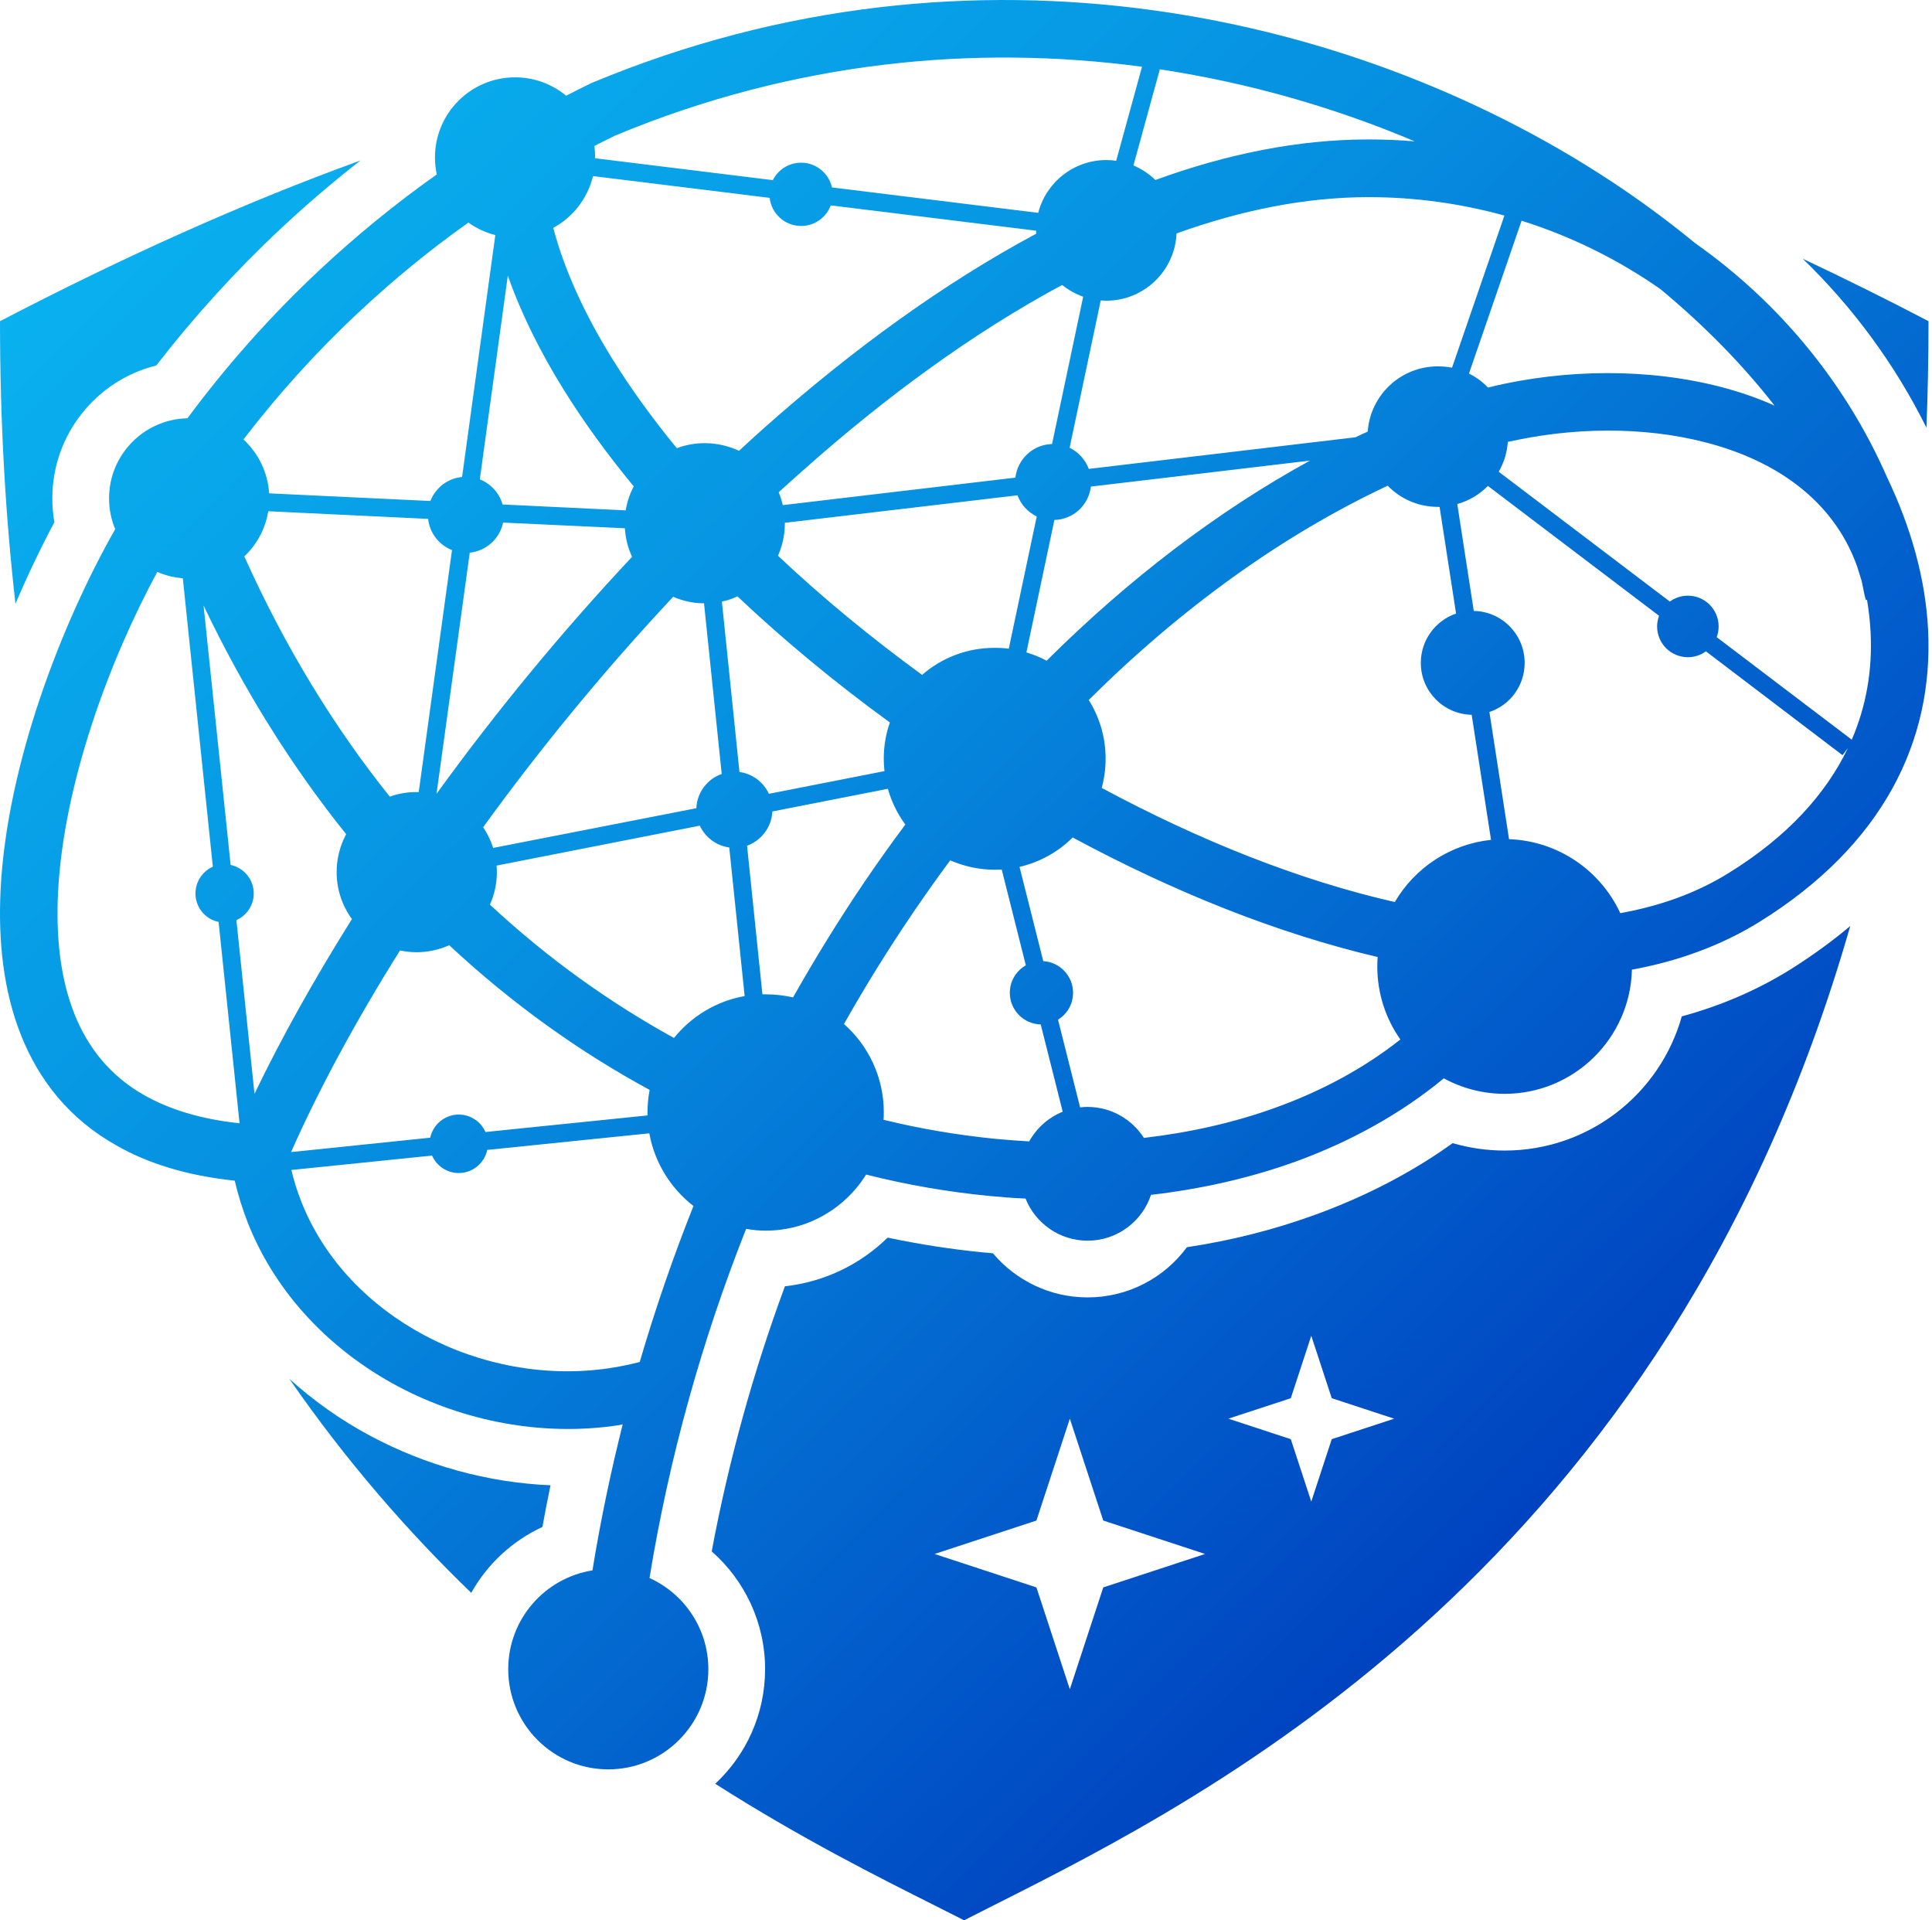 <svg width="322" height="320" viewBox="0 0 322 320" fill="none" xmlns="http://www.w3.org/2000/svg">
<path fill-rule="evenodd" clip-rule="evenodd" d="M165.984 317.306C201.615 299.345 277.833 260.924 308.373 154.31C305.348 156.855 301.992 159.291 298.294 161.618H298.284C292.761 165.036 286.732 167.617 280.3 169.362C276.671 182.27 264.829 191.724 250.769 191.724C247.766 191.724 244.861 191.287 242.115 190.488C235.272 195.396 227.532 199.395 219.118 202.45H219.111C212.421 204.886 205.279 206.704 197.815 207.831C194.066 212.921 188.045 216.193 181.264 216.193C174.934 216.193 169.269 213.321 165.495 208.849C164.988 208.777 164.477 208.74 163.969 208.704L163.964 208.704H163.957C158.674 208.195 153.318 207.358 147.937 206.231C143.406 210.667 137.447 213.612 130.819 214.339C125.594 228.483 121.463 243.281 118.62 258.516C124.07 263.316 127.514 270.333 127.514 278.15C127.514 285.677 124.318 292.476 119.206 297.239C133.378 306.267 146.245 312.728 155.977 317.614C157.65 318.454 159.231 319.248 160.71 320L160.95 319.855C162.519 319.052 164.201 318.205 165.984 317.306ZM218.545 222.586L221.959 232.989L232.362 236.403L221.959 239.817L218.545 250.22L215.132 239.817L204.729 236.403L215.132 232.989L218.545 222.586ZM178.306 236.404L183.876 253.377L200.849 258.947L183.876 264.518L178.306 281.491L172.738 264.518L155.764 258.947L172.738 253.377L178.306 236.404Z" fill="url(#paint0_linear_61_320)"/>
<path fill-rule="evenodd" clip-rule="evenodd" d="M127.608 205.068C126.496 205.068 125.419 204.959 124.354 204.777C117.057 223.175 111.552 242.736 108.25 262.952C114.028 265.57 118.06 271.387 118.06 278.15C118.06 287.349 110.592 294.839 101.378 294.839C92.168 294.839 84.704 287.349 84.704 278.15C84.704 269.824 90.783 262.952 98.742 261.68C100.077 253.462 101.771 245.354 103.782 237.355L102.796 237.537C90.274 239.355 77.29 236.846 66.277 230.992C55.187 225.065 46.065 215.721 41.345 203.868C40.436 201.541 39.687 199.177 39.124 196.741C31.161 195.905 24.612 193.869 19.304 190.815C11.592 186.451 6.52 180.089 3.502 172.49C0.611 165.254 -0.338 156.891 0.102 148.201C1.16 127.331 10.29 103.843 19.202 88.172C18.54 86.608 18.177 84.863 18.177 83.045C18.177 75.773 23.998 69.847 31.244 69.701C37.807 60.829 45.17 52.576 53.224 45.027C59.361 39.286 65.895 33.949 72.796 29.066C72.596 28.149 72.494 27.211 72.494 26.237C72.494 18.867 78.479 12.886 85.842 12.886C89.078 12.886 92.041 14.034 94.357 15.951C95.703 15.253 97.062 14.573 98.437 13.904L98.702 13.784C162.339 -12.762 227.379 2.265 270.454 31.494C274.683 34.37 278.704 37.385 282.504 40.504C284.282 41.759 286.016 43.068 287.703 44.438C299.163 53.739 308.442 65.701 314.489 79.482C318.543 87.953 320.921 96.534 321.346 104.897C322.292 123.44 313.867 140.784 293.302 153.583C286.91 157.546 279.726 160.164 271.985 161.582C271.705 173.035 262.317 182.27 250.769 182.27C247.1 182.27 243.642 181.325 240.635 179.689C233.553 185.543 225.179 190.197 215.896 193.578C208.417 196.269 200.327 198.123 191.834 199.104C190.365 203.54 186.187 206.74 181.264 206.74C176.574 206.74 172.563 203.831 170.923 199.723C168.916 199.65 166.891 199.468 164.869 199.286C158.121 198.632 151.249 197.468 144.352 195.723C140.876 201.322 134.676 205.068 127.608 205.068ZM101.418 228.01C103.171 227.756 104.916 227.392 106.622 226.956C109.214 218.084 112.217 209.394 115.577 200.959C111.788 198.014 109.105 193.76 108.221 188.851L81.21 191.615C80.744 193.796 78.792 195.469 76.457 195.469C74.465 195.469 72.763 194.269 72.007 192.56L48.559 194.96C49.002 196.814 49.566 198.596 50.246 200.305C54.082 209.976 61.605 217.648 70.775 222.52C80.003 227.465 90.914 229.537 101.418 228.01ZM71.705 189.579C72.171 187.397 74.123 185.724 76.457 185.724C78.45 185.724 80.155 186.924 80.908 188.633L107.919 185.87L107.916 185.361C107.916 184.088 108.039 182.852 108.269 181.616C96.674 175.325 85.398 167.326 74.876 157.509C73.214 158.237 71.389 158.673 69.462 158.673C68.506 158.673 67.568 158.564 66.669 158.382C59.248 170.199 53.1 181.616 48.512 191.978L71.705 189.579ZM168.302 165.436C168.302 163.472 169.378 161.764 170.974 160.855L166.953 144.893C166.761 144.893 166.569 144.901 166.376 144.91C166.179 144.92 165.982 144.929 165.782 144.929C163.142 144.929 160.637 144.347 158.368 143.365C156.263 146.201 154.209 149.11 152.198 152.055C148.148 158.018 144.294 164.199 140.665 170.635C144.737 174.235 147.301 179.507 147.301 185.361C147.301 185.761 147.29 186.197 147.26 186.597C153.485 188.124 159.685 189.142 165.775 189.76C167.706 189.942 169.629 190.087 171.53 190.196C172.77 187.978 174.745 186.197 177.119 185.252L173.454 170.708C170.6 170.635 168.302 168.308 168.302 165.436ZM178.846 165.436C178.846 167.326 177.843 168.999 176.337 169.908L180.017 184.524C180.424 184.488 180.838 184.452 181.264 184.452C185.205 184.452 188.67 186.524 190.652 189.615C198.426 188.706 205.81 187.033 212.624 184.561C220.39 181.761 227.408 177.944 233.393 173.217C230.971 169.763 229.549 165.581 229.549 161.036C229.549 160.527 229.575 159.982 229.611 159.473C212.966 155.582 195.553 148.601 178.781 139.548C176.385 141.947 173.33 143.656 169.923 144.456L173.879 160.164C176.65 160.309 178.846 162.636 178.846 165.436ZM32.579 148.892C32.579 146.892 33.768 145.183 35.473 144.42L30.47 96.353C28.961 96.243 27.536 95.88 26.216 95.298C18.315 109.878 10.61 130.458 9.676 148.674C9.305 156.128 10.061 163.072 12.407 168.963C14.632 174.562 18.366 179.289 24.034 182.488C28.19 184.852 33.441 186.488 39.927 187.179L36.433 153.619C34.23 153.183 32.579 151.219 32.579 148.892ZM42.291 148.892C42.291 150.855 41.102 152.564 39.4 153.328L42.418 182.27C46.821 173.107 52.293 163.291 58.656 153.146C57.052 150.965 56.107 148.238 56.107 145.329C56.107 143.038 56.685 140.893 57.692 139.002C48.813 127.949 40.774 115.259 33.928 100.897L38.44 144.129C40.64 144.602 42.291 146.529 42.291 148.892ZM121.543 141.22C119.365 140.929 117.533 139.511 116.635 137.584L82.766 144.238C82.795 144.602 82.81 144.965 82.81 145.329C82.81 147.256 82.395 149.11 81.657 150.746C91.347 159.763 101.695 167.108 112.33 172.962C115.239 169.363 119.376 166.817 124.11 165.981L121.543 141.22ZM128.724 135.221C128.612 137.839 126.888 140.057 124.51 140.929L127.07 165.69H127.608C129.179 165.69 130.71 165.872 132.178 166.199C135.974 159.473 140.025 152.928 144.275 146.674C146.428 143.511 148.628 140.42 150.889 137.403C149.584 135.621 148.595 133.621 147.977 131.439L128.724 135.221ZM254.11 110.46C254.11 114.278 251.652 117.514 248.235 118.641L251.507 139.838C259.742 140.129 266.785 145.111 270.05 152.164C276.715 150.965 282.842 148.783 288.23 145.402C297.851 139.439 304.301 132.348 307.991 124.64L307.086 125.84L284.318 108.533C283.478 109.151 282.442 109.515 281.318 109.515C278.482 109.515 276.184 107.224 276.184 104.388C276.184 103.77 276.304 103.188 276.504 102.606L247.984 80.972C246.591 82.391 244.846 83.445 242.879 83.99L245.631 101.806C250.329 101.879 254.11 105.733 254.11 110.46ZM236.803 110.46C236.803 106.642 239.261 103.406 242.679 102.243L239.93 84.463H239.632C236.363 84.463 233.407 83.118 231.28 80.936C213.693 89.19 196.819 101.37 181.457 116.641C183.235 119.477 184.271 122.822 184.271 126.422C184.271 128.094 184.042 129.73 183.62 131.294C199.84 140.02 216.587 146.711 232.466 150.31C235.789 144.638 241.657 140.675 248.504 139.948L245.279 119.113C240.577 119.004 236.803 115.187 236.803 110.46ZM116.057 134.676C116.173 132.021 117.904 129.803 120.285 128.967L117.337 100.534C115.522 100.534 113.781 100.134 112.199 99.443C100.648 111.769 89.962 124.822 80.526 137.839C81.235 138.893 81.802 140.057 82.191 141.293L116.057 134.676ZM75.334 91.662C73.181 90.826 71.607 88.826 71.353 86.463L44.708 85.19C44.236 88.135 42.792 90.753 40.72 92.717C47.581 107.988 55.794 121.295 64.964 132.748C66.368 132.239 67.884 131.985 69.462 131.985H69.789L75.334 91.662ZM123.245 128.64C125.427 128.931 127.263 130.349 128.15 132.276L147.413 128.495C147.337 127.84 147.293 127.149 147.293 126.422C147.293 124.313 147.653 122.277 148.311 120.386C139.247 113.805 130.68 106.715 122.9 99.37C122.081 99.77 121.212 100.061 120.314 100.243L123.245 128.64ZM83.849 87.081C83.304 89.735 81.061 91.808 78.294 92.098L72.756 132.276C82.472 118.859 93.466 105.442 105.345 92.789C104.665 91.335 104.247 89.735 104.145 88.026L83.849 87.081ZM278.308 100.243C279.151 99.625 280.187 99.261 281.318 99.261C284.143 99.261 286.438 101.552 286.438 104.388C286.438 105.006 286.328 105.624 286.114 106.17L308.628 123.259C311.086 117.55 312.078 111.551 311.766 105.37C311.675 103.588 311.478 101.77 311.169 99.952L310.991 99.989C310.801 99.436 310.64 98.615 310.492 97.858C310.416 97.469 310.343 97.098 310.271 96.789L309.522 94.389C306.028 84.608 298.094 78.355 288.408 74.973C278.238 71.41 266.145 70.937 255.005 72.901C253.758 73.119 252.529 73.373 251.311 73.628C251.173 75.446 250.642 77.118 249.787 78.609L278.308 100.243ZM172.789 86.063C171.312 85.336 170.156 84.099 169.582 82.536L130.811 87.117V87.19C130.811 89.117 130.404 90.935 129.666 92.608C137.022 99.552 145.115 106.206 153.685 112.46C156.929 109.624 161.154 107.951 165.782 107.951C166.578 107.951 167.36 107.988 168.131 108.097L172.789 86.063ZM181.813 81.082C181.446 84.172 178.882 86.572 175.734 86.644L171.065 108.715C172.247 109.078 173.381 109.515 174.439 110.096C188.078 96.534 202.865 85.226 218.329 76.755L181.813 81.082ZM79.97 79.882C81.806 80.609 83.22 82.136 83.758 84.063L104.287 85.045C104.513 83.627 104.974 82.281 105.625 81.045C101.207 75.7 97.288 70.319 93.95 64.938C89.991 58.575 86.835 52.175 84.635 45.925L79.97 79.882ZM169.229 79.591C169.596 76.5 172.171 74.064 175.341 73.991L180.529 49.449C179.25 48.976 178.061 48.321 177.024 47.485C162.262 55.411 147.693 66.065 133.869 78.355C132.506 79.554 131.135 80.79 129.782 82.027C130.066 82.718 130.299 83.445 130.466 84.172C138.427 83.232 146.383 82.291 154.34 81.351C159.302 80.764 164.265 80.177 169.229 79.591ZM71.734 83.481C72.578 81.299 74.6 79.7 77.014 79.482L82.555 39.174C80.922 38.759 79.399 38.039 78.068 37.087C71.622 41.664 65.524 46.653 59.798 52.03C52.809 58.538 46.388 65.665 40.578 73.228C43.032 75.519 44.628 78.645 44.854 82.209L71.734 83.481ZM178.271 74.61C179.748 75.337 180.9 76.609 181.464 78.136L225.928 72.864C226.597 72.537 227.277 72.21 227.953 71.919C228.382 65.847 233.444 61.047 239.632 61.047C240.446 61.047 241.239 61.12 242.006 61.266L250.736 35.919C243.482 33.92 235.887 32.85 228.11 32.85C217.609 32.85 206.868 35.018 196.091 38.901C195.811 45.129 190.681 50.103 184.395 50.103C184.233 50.103 184.073 50.094 183.915 50.085C183.76 50.076 183.607 50.067 183.456 50.067L178.271 74.61ZM133.517 37.654C130.804 37.654 128.568 35.603 128.277 32.97L98.833 29.342C97.939 33.065 95.495 36.185 92.212 37.97C94.059 45.009 97.459 52.394 102.102 59.884C105.167 64.793 108.763 69.774 112.803 74.682C114.253 74.137 115.824 73.846 117.46 73.846C119.5 73.846 121.434 74.319 123.169 75.118C124.609 73.773 126.063 72.464 127.528 71.155C141.923 58.393 157.158 47.267 172.694 38.948L172.679 38.439L138.458 34.225C137.709 36.228 135.778 37.654 133.517 37.654ZM253.598 36.778L244.828 62.247C246.006 62.829 247.086 63.629 247.998 64.574C249.751 64.138 251.54 63.774 253.347 63.447C265.953 61.229 279.769 61.811 291.564 65.919C292.99 66.428 294.389 66.974 295.76 67.592C290.503 60.829 284.1 54.285 276.737 48.176C269.701 43.257 261.902 39.395 253.598 36.778ZM133.517 27.109C136.033 27.109 138.138 28.877 138.661 31.233L173.036 35.468C174.334 30.411 178.922 26.669 184.395 26.669C184.944 26.669 185.496 26.709 186.034 26.786L190.336 11.126C162.542 7.399 132.382 10.162 102.549 22.579C101.378 23.15 100.215 23.732 99.055 24.328C99.15 24.95 99.189 25.586 99.189 26.237V26.371L128.804 30.018C129.67 28.295 131.459 27.109 133.517 27.109ZM193.306 11.551L188.91 27.568C190.274 28.146 191.514 28.971 192.564 29.993C204.458 25.659 216.384 23.234 228.11 23.234C230.688 23.234 233.247 23.343 235.782 23.553C222.638 17.994 208.341 13.827 193.306 11.551Z" fill="url(#paint1_linear_61_320)"/>
<path d="M61.823 239.318C56.9 236.7 52.318 233.465 48.217 229.756C57.747 243.536 68.062 255.316 78.541 265.424C81.224 260.625 85.38 256.771 90.401 254.444C90.823 252.117 91.278 249.79 91.754 247.499C81.297 247.063 70.971 244.191 61.823 239.318Z" fill="url(#paint2_linear_61_320)"/>
<path d="M46.763 38.127C51.028 34.138 55.474 30.334 60.092 26.731C40.291 33.916 20.326 42.948 0.001 53.521C0.001 70.246 0.902 85.917 2.579 100.607C4.64 95.771 6.84 91.189 9.065 87.008C8.84 85.736 8.723 84.39 8.723 83.045C8.723 72.355 16.093 63.374 26.041 60.902C32.324 52.794 39.258 45.162 46.759 38.13L46.763 38.127Z" fill="url(#paint3_linear_61_320)"/>
<path d="M321.419 53.521C314.391 49.849 307.403 46.387 300.451 43.111C308.806 51.194 315.82 60.684 321.074 71.264C321.303 65.483 321.419 59.557 321.419 53.521Z" fill="url(#paint4_linear_61_320)"/>
<defs>
<linearGradient id="paint0_linear_61_320" x1="224.481" y1="281.495" x2="0.001" y2="53.519" gradientUnits="userSpaceOnUse">
<stop stop-color="#0043C0"/>
<stop offset="0.57" stop-color="#068FE0"/>
<stop offset="1" stop-color="#09B1EF"/>
</linearGradient>
<linearGradient id="paint1_linear_61_320" x1="224.481" y1="281.495" x2="0.001" y2="53.519" gradientUnits="userSpaceOnUse">
<stop stop-color="#0043C0"/>
<stop offset="0.57" stop-color="#068FE0"/>
<stop offset="1" stop-color="#09B1EF"/>
</linearGradient>
<linearGradient id="paint2_linear_61_320" x1="224.481" y1="281.495" x2="0.001" y2="53.519" gradientUnits="userSpaceOnUse">
<stop stop-color="#0043C0"/>
<stop offset="0.57" stop-color="#068FE0"/>
<stop offset="1" stop-color="#09B1EF"/>
</linearGradient>
<linearGradient id="paint3_linear_61_320" x1="224.481" y1="281.495" x2="0.001" y2="53.519" gradientUnits="userSpaceOnUse">
<stop stop-color="#0043C0"/>
<stop offset="0.57" stop-color="#068FE0"/>
<stop offset="1" stop-color="#09B1EF"/>
</linearGradient>
<linearGradient id="paint4_linear_61_320" x1="224.481" y1="281.495" x2="0.001" y2="53.519" gradientUnits="userSpaceOnUse">
<stop stop-color="#0043C0"/>
<stop offset="0.57" stop-color="#068FE0"/>
<stop offset="1" stop-color="#09B1EF"/>
</linearGradient>
</defs>
</svg>
